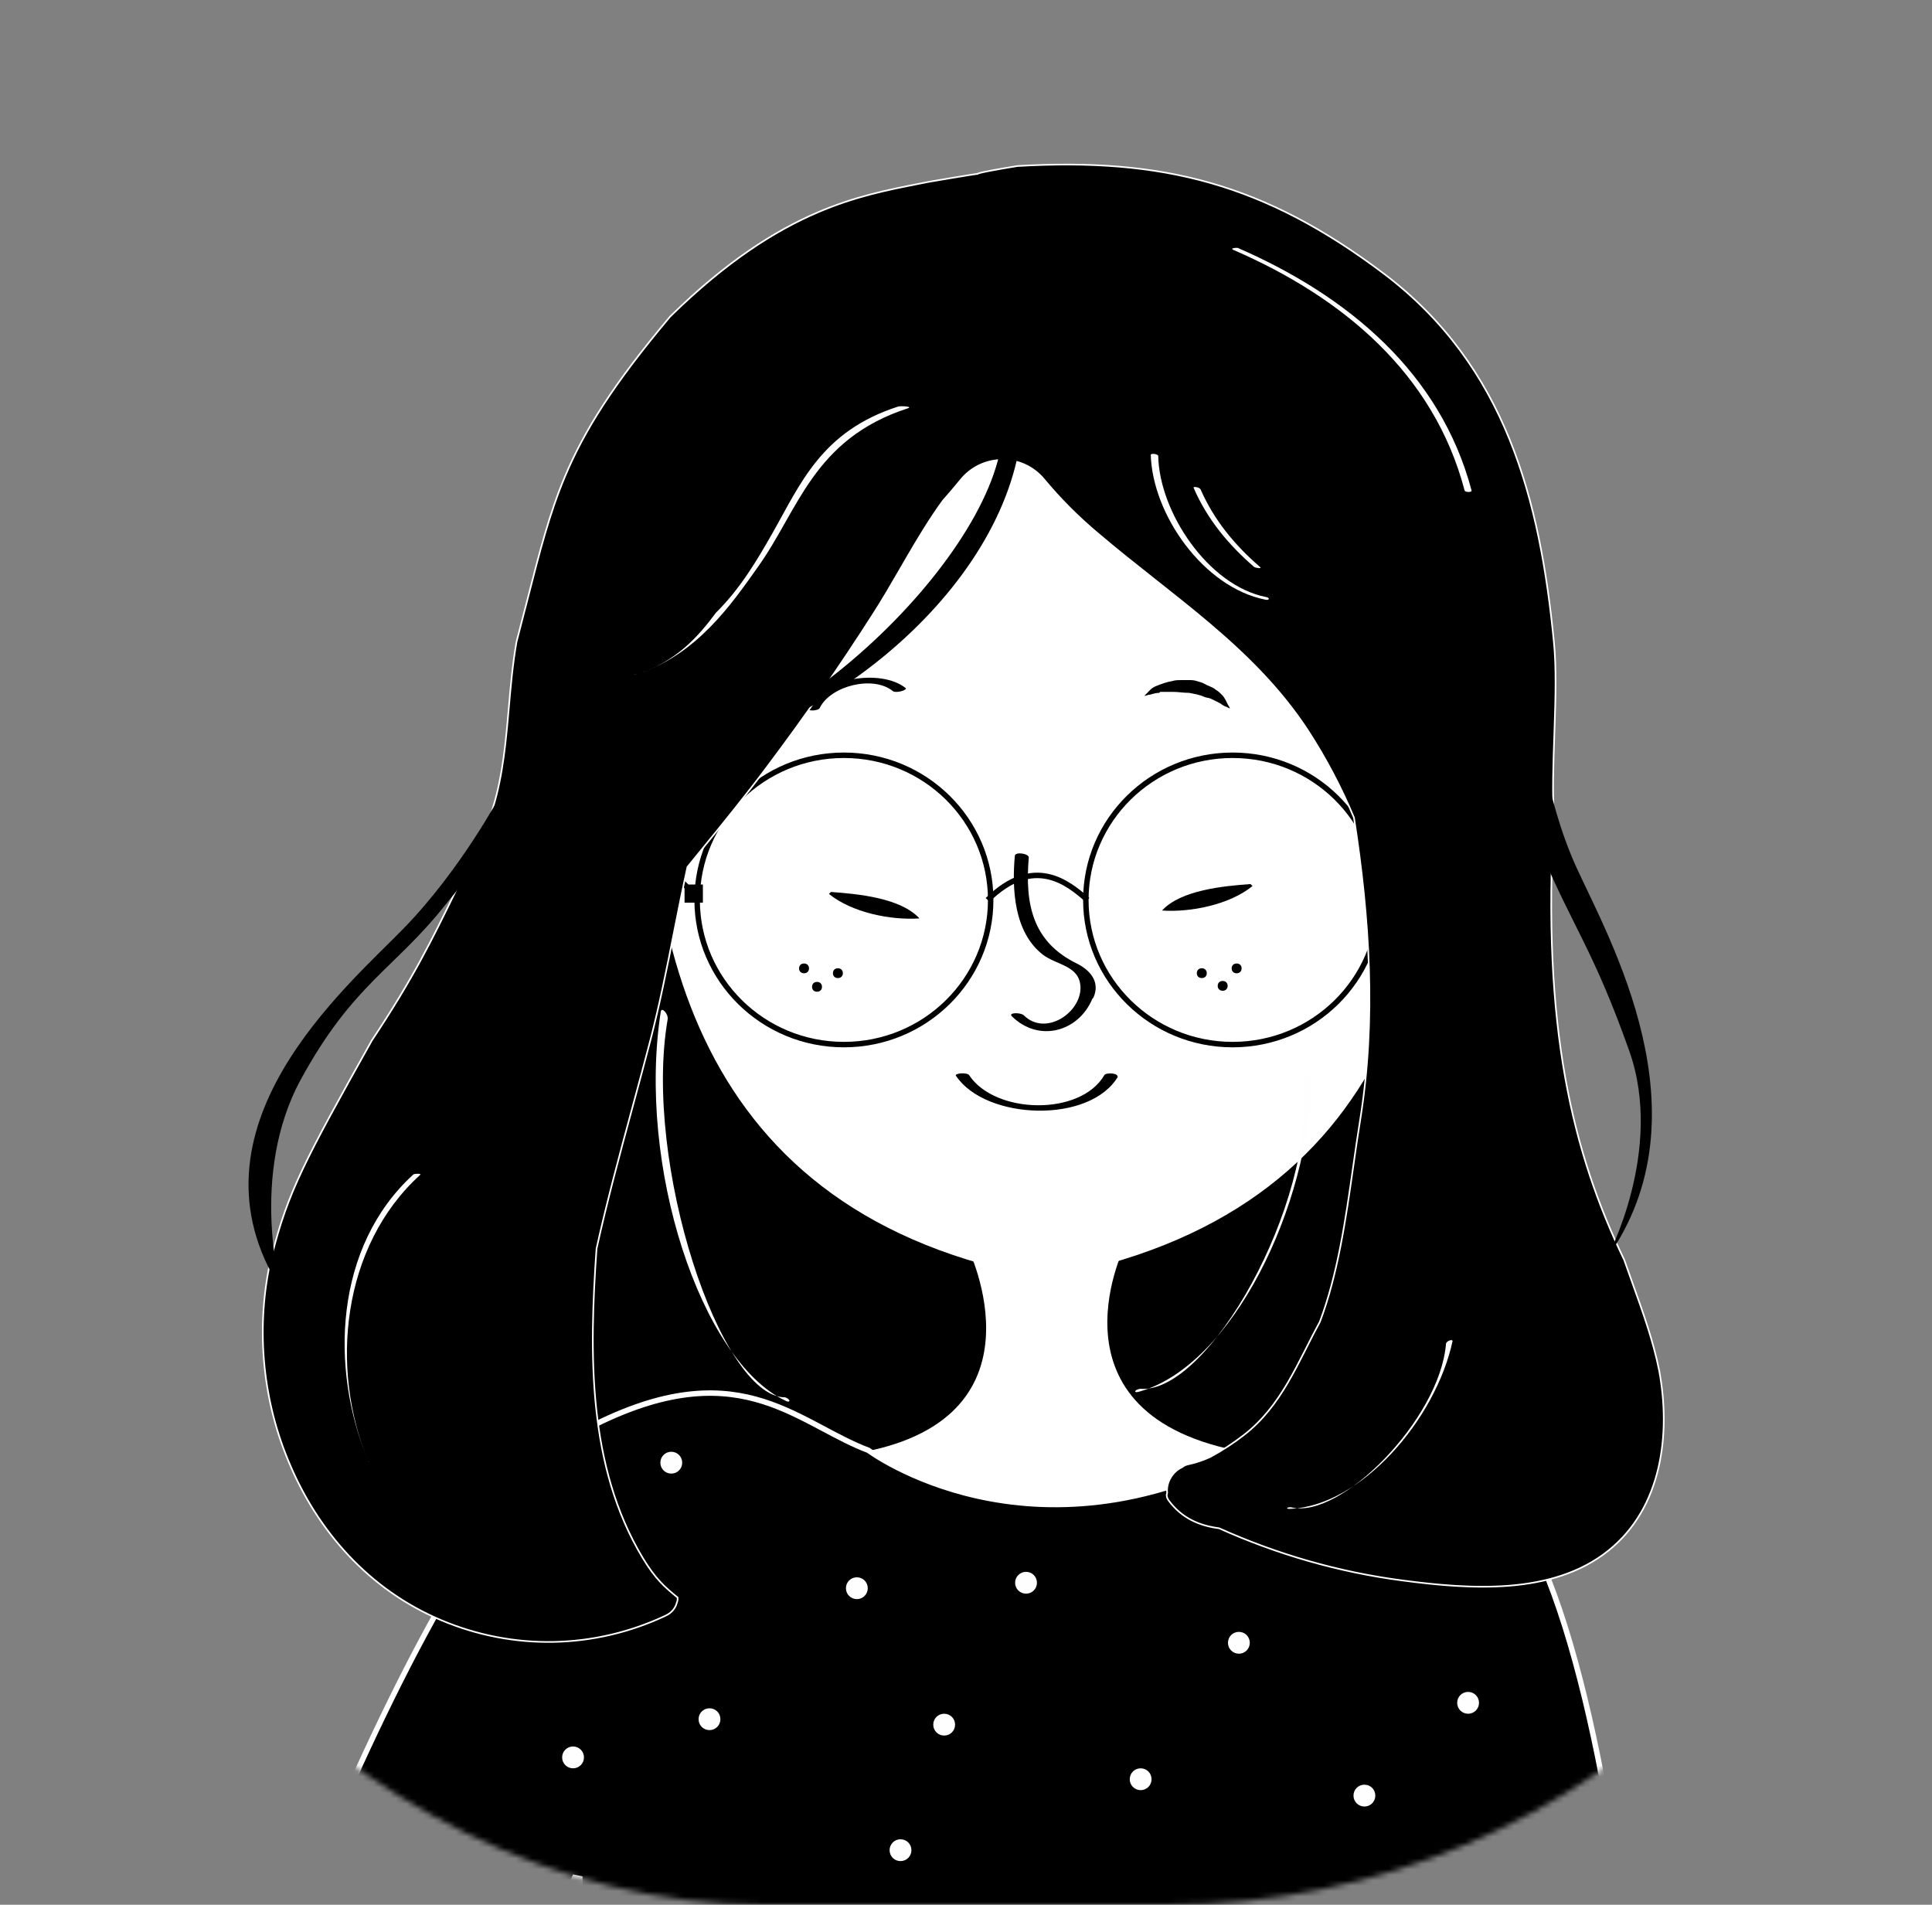 <svg width="354" height="349" viewBox="0 0 354 349" fill="none" xmlns="http://www.w3.org/2000/svg">
<rect x="0" y="0" width="354" height="349" fill="#808080" stroke="none"/>
<mask id="mask0" mask-type="alpha" maskUnits="userSpaceOnUse" x="0" y="0" width="354" height="349">
<rect width="354" height="349" rx="140" fill="#C4C4C4"/>
</mask>
<g mask="url(#mask0)">
<path d="M262.946 139.857C255.108 121.17 242.046 103.895 224.915 94.141C217.12 89.674 208.683 86.94 200.118 85.983C199.861 85.208 199.518 84.433 199.09 83.704C195.492 77.778 188.34 75.454 182.473 79.055C174.55 83.931 167.226 89.674 160.502 96.101C158.661 97.469 156.905 99.018 155.192 100.568C154.121 101.571 153.307 102.801 152.708 104.169C135.106 123.95 122.6 148.882 115.576 175.181C109.752 196.922 98.829 224.393 99 247C102 266 108.981 266.384 116.347 276.184C122.814 284.753 133.478 289.63 143.457 291.407C154.721 293.413 165.556 292.547 176.777 290.724C181.745 289.903 186.713 288.901 191.638 287.943C194.036 287.488 196.392 287.032 198.79 286.622C199.775 286.439 200.76 286.303 201.788 286.12C201.617 286.166 204.015 285.847 204.529 285.756C215.536 284.525 226.628 286.166 237.549 284.069C247.314 282.2 256.522 276.093 262.86 268.071C276.694 250.569 280.163 227.414 278.193 205.217C276.308 182.929 271.597 160.413 262.946 139.857Z" fill="black"/>
<path d="M205.981 228.575C205.981 228.575 190.202 260.567 230.027 266.383C230.027 284.371 156.277 284.371 156.277 266.383C193.152 260.567 177.304 228.575 177.304 228.575H205.981Z" fill="white"/>
<path d="M263.968 148.845C263.968 148.845 268.031 137.604 277.992 138.557C287.954 139.414 286.117 176.757 260.874 177.52" fill="white"/>
<path d="M118.795 148.845C118.795 148.845 114.733 137.604 104.771 138.557C94.809 139.414 96.647 176.757 121.89 177.52" fill="white"/>
<path d="M191.817 53.868C190.56 53.868 189.302 53.868 188.045 53.964C150.615 55.488 121.019 85.781 119.085 122.648C116.474 171.042 126.777 222.758 191.43 234.201C256.577 222.758 266.386 171.137 263.775 122.743C261.744 84.638 230.407 54.059 191.817 53.868Z" fill="white"/>
<path d="M121.89 180.187C105.738 179.71 96.936 165.23 96.453 151.227C96.163 142.367 99.354 136.366 104.577 135.89C116.473 134.842 121.213 147.416 121.406 147.988L116.28 149.798L118.795 148.941L116.28 149.798C116.183 149.417 112.798 140.557 105.061 141.224C103.61 141.319 101.676 144.844 101.869 151.036C102.159 159.038 106.608 174.376 121.986 174.852L121.89 180.187Z" fill="black"/>
<path d="M260.873 180.187L260.679 174.852C276.058 174.376 280.603 159.038 280.797 151.036C280.99 144.844 279.056 141.319 277.605 141.224C269.868 140.557 266.482 149.703 266.386 149.798L261.26 147.988C261.453 147.416 266.192 134.842 278.089 135.89C283.5 138 284.693 142.641 284.5 151.5C284.113 165.504 276.928 179.71 260.873 180.187Z" fill="black"/>
<path d="M200.345 182.799C201.62 179.925 199.798 177.77 197.247 176.512C189.231 172.561 187.773 165.735 188.502 157.113C188.502 156.395 186.133 156.035 185.951 156.754C185.405 162.861 185.769 170.764 191.053 174.896C193.603 176.871 197.794 176.871 197.976 180.823C198.158 185.493 191.599 189.984 187.591 186.032C187.044 185.493 184.676 185.493 185.405 186.212C190.324 191.061 197.612 189.086 200.162 182.979L200.345 182.799Z" fill="black"/>
<path d="M163.539 126.582C164.086 127.121 166.454 126.402 165.907 126.043C161.353 122.451 150.421 124.247 147.87 129.635C147.506 130.354 150.057 130.354 150.239 129.635C152.243 125.684 159.895 123.708 163.539 126.582Z" fill="black"/>
<path id="smile" d="M204.717 197.349C205.082 196.63 202.713 196.45 202.349 196.989C197.976 204.533 182.307 204.174 177.57 196.989C177.206 196.45 174.655 196.63 175.202 197.169C180.668 205.252 199.798 205.97 204.899 197.169L204.717 197.349Z" fill="black"/>
<path d="M212.593 126.768C212.958 126.768 213.322 126.768 213.686 126.768C214.051 126.768 214.597 126.768 214.962 126.768C215.873 126.768 216.784 126.947 217.877 126.947C218.788 127.127 219.881 127.306 220.61 127.666C220.974 127.845 221.521 127.845 221.885 128.025C222.25 128.204 222.614 128.384 222.978 128.564C223.343 128.743 223.707 128.923 223.889 129.103C224.254 129.282 224.436 129.462 224.618 129.462C224.982 129.641 225.347 129.821 225.347 129.821C225.347 129.821 225.347 129.641 224.982 129.103C224.8 128.743 224.436 127.845 223.889 127.306C223.525 126.947 223.161 126.588 222.796 126.408C222.432 126.049 221.885 125.869 221.521 125.69C220.974 125.51 220.61 125.151 219.881 124.971C219.334 124.792 218.788 124.612 218.241 124.612C217.695 124.612 217.148 124.612 216.419 124.612C215.873 124.612 215.326 124.612 214.78 124.792C213.686 124.971 212.776 125.331 211.865 125.69C210.954 126.049 210.589 126.588 210.225 126.947C209.86 127.306 209.678 127.486 209.678 127.486C209.678 127.486 210.043 127.486 210.407 127.306C210.954 127.306 211.5 126.947 212.411 126.947L212.593 126.768Z" fill="black"/>
<path d="M147.323 176.534C146.776 176.534 146.412 176.893 146.412 177.432C146.412 177.971 146.776 178.33 147.323 178.33C147.869 178.33 148.234 177.971 148.234 177.432C148.234 176.893 147.869 176.534 147.323 176.534Z" fill="black"/>
<path d="M149.702 179.912C149.156 179.912 148.791 180.271 148.791 180.81C148.791 181.349 149.156 181.708 149.702 181.708C150.249 181.708 150.613 181.349 150.613 180.81C150.613 180.271 150.249 179.912 149.702 179.912Z" fill="black"/>
<path d="M153.528 177.412C152.982 177.412 152.617 177.771 152.617 178.31C152.617 178.849 152.982 179.208 153.528 179.208C154.075 179.208 154.439 178.849 154.439 178.31C154.439 177.771 154.075 177.412 153.528 177.412Z" fill="black"/>
<path d="M226.589 178.33C227.135 178.33 227.5 177.971 227.5 177.432C227.5 176.893 227.135 176.534 226.589 176.534C226.042 176.534 225.678 176.893 225.678 177.432C225.678 177.971 226.042 178.33 226.589 178.33Z" fill="black"/>
<path d="M224.031 181.532C224.577 181.532 224.942 181.173 224.942 180.634C224.942 180.095 224.577 179.736 224.031 179.736C223.484 179.736 223.12 180.095 223.12 180.634C223.12 181.173 223.484 181.532 224.031 181.532Z" fill="black"/>
<path d="M220.206 177.412C219.659 177.412 219.295 177.771 219.295 178.31C219.295 178.849 219.659 179.208 220.206 179.208C220.752 179.208 221.117 178.849 221.117 178.31C221.117 177.771 220.752 177.412 220.206 177.412Z" fill="black"/>
<path d="M255.14 164.891H252.19V161.982H255.14V164.891Z" fill="black"/>
<path d="M255.14 161.982V164.891H252.19V161.982H255.14ZM255.14 161.982C255.14 161.982 261.04 156.166 263.99 153.257C264.494 152.761 264.912 152.349 265.258 152.008M265.258 152.008C266.94 150.349 266.94 150.349 266.94 150.349L265.258 152.008Z" stroke="black"/>
<path d="M125.931 164.891H128.291V162.564H125.931V164.891Z" fill="black"/>
<path d="M125.931 162.564V164.891H128.291V162.564H125.931ZM125.931 162.564C125.931 162.564 121.211 157.911 118.851 155.584C118.448 155.187 118.113 154.857 117.836 154.584M117.836 154.584C116.491 153.257 116.491 153.257 116.491 153.257L117.836 154.584Z" stroke="black"/>
<path d="M252.744 164.89C252.744 179.523 240.71 191.396 225.851 191.396C210.992 191.396 198.958 179.523 198.958 164.89C198.958 150.258 210.992 138.384 225.851 138.384C240.71 138.384 252.744 150.258 252.744 164.89Z" stroke="black"/>
<path d="M181.523 164.89C181.523 179.523 169.489 191.396 154.63 191.396C139.77 191.396 127.737 179.523 127.737 164.89C127.737 150.258 139.77 138.384 154.63 138.384C169.489 138.384 181.523 150.258 181.523 164.89Z" stroke="black"/>
<path d="M180.963 164.891C189.398 156.575 195.721 161.755 199.255 164.891" stroke="black"/>
<path d="M168.47 168.278C165.009 164.506 157.174 163.788 152.255 163.429L151.891 163.788C156.081 167.201 163.187 168.638 168.47 168.278Z" fill="black"/>
<path d="M229.5 162.342L229.135 161.982C224.216 162.342 216.382 163.06 212.92 166.832C218.204 167.191 225.309 165.754 229.5 162.342Z" fill="black"/>
<path d="M266.778 267.648L266.778 267.648C270.85 268.779 274.548 272.216 277.893 277.5C281.231 282.774 284.173 289.821 286.76 298.047C291.934 314.497 295.66 335.568 298.328 356.369C300.995 377.166 302.601 397.672 303.54 412.983C304.369 426.487 304.678 435.939 304.739 437.982L263.726 445.529L260.936 345.683L260.935 345.669L259.936 345.683V364.12C258.903 372.162 256.413 382.223 250.837 393.134C248.47 397.753 247.536 405.262 247.431 413.837C247.325 422.438 248.054 432.2 249.069 441.386C250.085 450.574 251.39 459.196 252.441 465.521C252.966 468.684 253.428 471.273 253.759 473.071C253.924 473.971 254.056 474.672 254.148 475.149C254.157 475.196 254.165 475.241 254.173 475.283H191.614H119.534C119.54 475.209 119.546 475.128 119.553 475.04C119.592 474.529 119.649 473.777 119.716 472.814C119.852 470.89 120.034 468.125 120.219 464.762C120.59 458.035 120.975 448.911 121.031 439.325C121.088 429.741 120.817 419.684 119.873 411.094C119.401 406.799 118.759 402.861 117.903 399.528C117.049 396.202 115.972 393.44 114.608 391.526L114.201 391.816L114.608 391.526C111.622 387.335 109.654 381.625 108.37 375.587C107.089 369.56 106.497 363.248 106.238 357.875V344.218L105.28 344.017L70.868 422.573L34.461 403.692C34.54 403.456 34.653 403.119 34.799 402.686C35.11 401.765 35.57 400.41 36.168 398.68C37.362 395.22 39.103 390.259 41.289 384.252C45.661 372.239 51.813 356.048 58.932 339.339C66.053 322.627 74.136 305.407 82.37 291.33C86.487 284.291 90.636 278.047 94.715 273.048C98.799 268.043 102.789 264.317 106.58 262.278C120.825 254.616 130.57 254.243 138.405 256.36C142.34 257.423 145.818 259.12 149.176 260.884C149.743 261.182 150.307 261.482 150.87 261.781C153.606 263.236 156.308 264.674 159.121 265.739C159.131 265.746 159.143 265.754 159.155 265.763C159.215 265.807 159.303 265.869 159.419 265.95C159.651 266.111 159.994 266.342 160.444 266.628C161.345 267.2 162.673 267.989 164.393 268.864C167.832 270.615 172.842 272.714 179.134 274.113C191.715 276.91 209.403 276.904 229.875 265.764C235.519 264.338 240.345 263.591 245.935 263.801C251.553 264.013 257.966 265.192 266.778 267.648Z" fill="black" stroke="white"/>
<path d="M284.718 117.617L284.719 117.618C285.183 122.263 285.028 127.899 284.834 133.554C284.821 133.953 284.807 134.352 284.793 134.751C284.61 139.996 284.429 145.196 284.717 149.555C282.482 188.406 288.194 211.324 297.606 230.846C298.116 232.318 298.643 233.785 299.17 235.25C301.048 240.478 302.922 245.693 304.01 251.126C306.177 262.759 304.517 276.276 294.703 284.114L294.703 284.115C289.589 288.212 283.248 289.988 276.633 290.534C270.017 291.079 263.14 290.394 256.962 289.58L256.943 289.722L256.961 289.58C245.289 288.055 234.029 284.802 223.389 280.023L223.369 280.014L223.347 280.011C219.806 279.556 216.539 278.196 214.14 274.93L214.14 274.93C213.752 274.406 213.713 273.947 213.851 273.54L213.861 273.509L213.858 273.476C213.658 271.659 214.811 269.633 216.563 268.844L216.58 268.837L216.594 268.825C216.844 268.628 217.134 268.44 217.517 268.345C218.975 268.037 220.381 267.576 221.735 266.961L221.735 266.961L221.744 266.956C223.923 265.782 225.947 264.454 227.867 262.973C231.384 260.259 233.856 256.931 235.958 253.349C237.009 251.559 237.968 249.704 238.919 247.832C239.075 247.525 239.231 247.217 239.387 246.91C240.182 245.339 240.98 243.761 241.833 242.199L241.838 242.19L241.842 242.181C245.136 233.46 246.57 223.407 247.947 213.756C248.363 210.838 248.774 207.956 249.229 205.159L249.229 205.159C252.181 186.763 250.937 168.168 248.092 149.837L248.089 149.818L248.082 149.802C245.751 144.245 242.903 138.842 239.588 133.745L239.588 133.744C234.586 126.143 228.356 120.025 221.679 114.358C218.418 111.59 215.05 108.929 211.666 106.256L211.426 106.066C207.961 103.329 204.482 100.575 201.084 97.676L201.083 97.675C197.574 94.729 194.27 91.427 191.277 87.82C187.285 83.013 179.881 83.117 175.995 87.975C174.963 89.245 173.878 90.516 172.794 91.736L172.789 91.741L172.785 91.747C170.375 95.062 168.239 98.618 166.163 102.181C165.77 102.857 165.378 103.533 164.988 104.208C163.318 107.093 161.661 109.954 159.903 112.673L159.903 112.674C153.854 122.138 147.444 131.347 140.671 140.353L140.671 140.354C136.685 145.7 132.476 150.863 128.263 156.032C127.504 156.962 126.746 157.893 125.988 158.825L125.966 158.852L125.958 158.887C125.076 162.879 124.277 166.896 123.478 170.91C122.166 177.503 120.856 184.088 119.185 190.541C118.136 194.573 117.045 198.602 115.954 202.632C113.603 211.315 111.249 220.009 109.306 228.771L109.304 228.782L109.303 228.793C107.958 247.979 107.642 268.638 117.753 285.429C120.139 289.39 121.843 290.812 124.152 292.707C124.189 293.064 124.138 293.376 124.002 293.69L123.997 293.7L123.994 293.711C123.747 294.635 123.105 295.515 121.906 296.056L121.904 296.057C108.91 302.147 94.112 302.451 80.861 296.869C67.612 291.288 58.071 280.479 52.757 267.48L52.757 267.48C47.959 255.904 46.876 242.754 49.661 230.569C49.686 230.471 49.711 230.384 49.737 230.296L49.737 230.295C49.763 230.206 49.789 230.115 49.816 230.011C52.758 218.429 55.743 212.768 68.116 190.657C75.758 179.15 79.011 172.468 83.765 162.705C84.935 160.303 86.196 157.714 87.635 154.82C90.668 148.724 91.86 142.63 92.574 136.46C92.831 134.233 93.026 132 93.222 129.753C93.57 125.768 93.922 121.741 94.633 117.635C95.361 114.874 96.017 112.305 96.634 109.89C98.915 100.968 100.661 94.133 103.485 87.386C107.071 78.819 112.395 70.39 122.764 58.028C133.128 47.854 141.997 42.278 149.755 38.947C156.676 35.976 162.716 34.788 168.162 33.717C168.824 33.587 169.476 33.459 170.121 33.329C170.122 33.329 170.122 33.329 170.123 33.329L170.125 33.329L170.143 33.325L170.214 33.313L170.484 33.267C170.717 33.227 171.05 33.17 171.451 33.102C172.253 32.966 173.327 32.784 174.413 32.602C175.499 32.42 176.598 32.238 177.45 32.102C177.877 32.034 178.241 31.977 178.511 31.937C178.646 31.917 178.757 31.902 178.84 31.892C178.927 31.881 178.974 31.876 178.988 31.876H178.992C179.014 31.876 179.033 31.876 179.046 31.876C179.053 31.876 179.063 31.875 179.074 31.874C179.082 31.873 179.109 31.869 179.137 31.852C179.158 31.839 179.174 31.822 179.186 31.805C179.194 31.801 179.206 31.796 179.222 31.789C179.28 31.767 179.38 31.734 179.55 31.689C180.232 31.51 181.975 31.147 186.417 30.42C199.694 29.658 211 30.454 221.727 33.508C232.457 36.563 242.616 41.88 253.594 50.167C275.986 67.128 282.186 91.67 284.718 117.617Z" fill="black" stroke="white" stroke-width="0.3"/>
<path d="M230.867 103.875C226.256 99.909 222.43 95.267 219.977 89.657C219.781 89.27 218.604 89.077 218.702 89.367C221.154 95.073 225.079 99.812 229.788 103.875C230.082 104.068 231.357 104.261 230.867 103.875Z" fill="#FEFEFE"/>
<path d="M141.526 97.7C138.77 102.568 135.626 107.879 131.201 112.242C127.928 116.657 123.784 121.342 116.721 123.493C116.204 123.606 115.688 123.833 116.721 123.493C127.574 120.097 134.12 110.588 138.771 104.022C146.35 93.494 148.934 80.476 166.333 74.815C167.366 74.476 165.127 74.363 164.61 74.476C150.485 79.004 146.694 88.644 141.526 97.7Z" fill="white"/>
<path d="M266.17 245.655C263.043 260.188 249.362 275.877 236.476 276.453C235.57 276.544 235.65 276.125 236.532 276.162C245.482 278.547 263.835 260.099 264.955 246.183C265.053 245.671 266.244 245.271 266.145 245.783L266.17 245.655Z" fill="#FEFEFE"/>
<path d="M240.373 197.108C239.932 221.083 225.805 250.105 208.883 254.942C207.706 255.362 207.706 254.674 208.883 254.464C221.345 255.515 240.958 220.702 238.898 198.314C238.898 197.473 240.373 196.478 240.373 197.319V197.108Z" fill="#FEFEFE"/>
<path d="M121.105 185.14C116.608 213.703 128.492 249.269 143.808 256.59C144.863 257.199 144.945 256.384 143.864 256.024C132.037 256.096 117.754 213.024 122.347 186.707C122.447 185.711 121.18 184.393 121.08 185.389L121.105 185.14Z" fill="#FEFEFE"/>
<path d="M210.852 83.272C211.146 94.298 220.564 107.646 231.846 109.87C232.631 110.064 232.729 109.483 231.944 109.387C221.349 107.259 212.421 93.815 212.225 83.563C212.225 83.176 210.852 82.982 210.852 83.369V83.272Z" fill="#FEFEFE"/>
<path d="M226.969 45.462C226.683 45.343 225.299 45.435 225.961 45.775C245.962 54.434 262.706 68.38 268.35 89.845C268.419 90.238 269.796 90.243 269.629 89.843C263.894 68.274 246.962 54.217 226.871 45.454L226.969 45.462Z" fill="white"/>
<path d="M67.469 267.668C60.39 250.793 62.587 228.347 76.982 215.27C77.313 214.985 76.004 215.02 75.744 215.187C61.279 228.382 60.365 250.7 67.469 267.668C67.543 267.948 67.663 268.018 67.469 267.668Z" fill="white"/>
<path d="M117.777 139.889C148.196 136.74 183.19 109.629 187.063 80.137C187.439 78.077 183.674 73.71 183.565 75.749C186.578 97.007 146.863 137.606 117.777 139.889C116.708 139.973 116.975 139.952 118.044 139.868L117.777 139.889Z" fill="black"/>
<path d="M167 339C167 340.111 166.111 341 165 341C163.889 341 163 340.111 163 339C163 337.889 163.889 337 165 337C166.111 337 167 337.889 167 339Z" fill="#FEFEFE"/>
<path d="M190 290C190 291.111 189.111 292 188 292C186.889 292 186 291.111 186 290C186 288.889 186.889 288 188 288C189.111 288 190 288.889 190 290Z" fill="#FEFEFE"/>
<path d="M252 329C252 330.111 251.111 331 250 331C248.889 331 248 330.111 248 329C248 327.889 248.889 327 250 327C251.111 327 252 327.889 252 329Z" fill="#FEFEFE"/>
<path d="M211 326C211 327.111 210.111 328 209 328C207.889 328 207 327.111 207 326C207 324.889 207.889 324 209 324C210.111 324 211 324.889 211 326Z" fill="#FEFEFE"/>
<path d="M229 301C229 302.111 228.111 303 227 303C225.889 303 225 302.111 225 301C225 299.889 225.889 299 227 299C228.111 299 229 299.889 229 301Z" fill="#FEFEFE"/>
<path d="M175 316C175 317.111 174.111 318 173 318C171.889 318 171 317.111 171 316C171 314.889 171.889 314 173 314C174.111 314 175 314.889 175 316Z" fill="#FEFEFE"/>
<path d="M271 312C271 313.111 270.111 314 269 314C267.889 314 267 313.111 267 312C267 310.889 267.889 310 269 310C270.111 310 271 310.889 271 312Z" fill="#FEFEFE"/>
<path d="M159 291C159 292.111 158.111 293 157 293C155.889 293 155 292.111 155 291C155 289.889 155.889 289 157 289C158.111 289 159 289.889 159 291Z" fill="#FEFEFE"/>
<path d="M125 268C125 269.111 124.111 270 123 270C121.889 270 121 269.111 121 268C121 266.889 121.889 266 123 266C124.111 266 125 266.889 125 268Z" fill="#FEFEFE"/>
<path d="M107 322C107 323.111 106.111 324 105 324C103.889 324 103 323.111 103 322C103 320.889 103.889 320 105 320C106.111 320 107 320.889 107 322Z" fill="#FEFEFE"/>
<path d="M132 315C132 316.111 131.111 317 130 317C128.889 317 128 316.111 128 315C128 313.889 128.889 313 130 313C131.111 313 132 313.889 132 315Z" fill="#FEFEFE"/>
<path id="hair-right" d="M298.523 192.533C305.036 210.869 294.421 230.538 294.421 230.538C313.232 204.202 294.829 172.041 288.843 158.912C282.858 145.783 281.452 130.138 281.452 130.138L277.337 131.679C277.337 131.679 278.633 147.264 282.546 156.472C288.348 170.128 292.009 174.198 298.523 192.533Z" fill="black"/>
<path d="M55.14 197.746C45.585 215.246 51.497 236.286 51.497 236.286C32.64 206.746 63.624 180.775 74.084 169.982C84.544 159.19 91.64 145.746 91.64 145.746L96.64 148.246C96.64 148.246 88.022 157.687 81.64 165.746C72.279 177.565 64.695 180.246 55.14 197.746Z" fill="black"/>
</g>
<style>
    #smile {
        animation: smile 1.5s ease-in-out infinite alternate ;
    }
</style> 
</svg>

